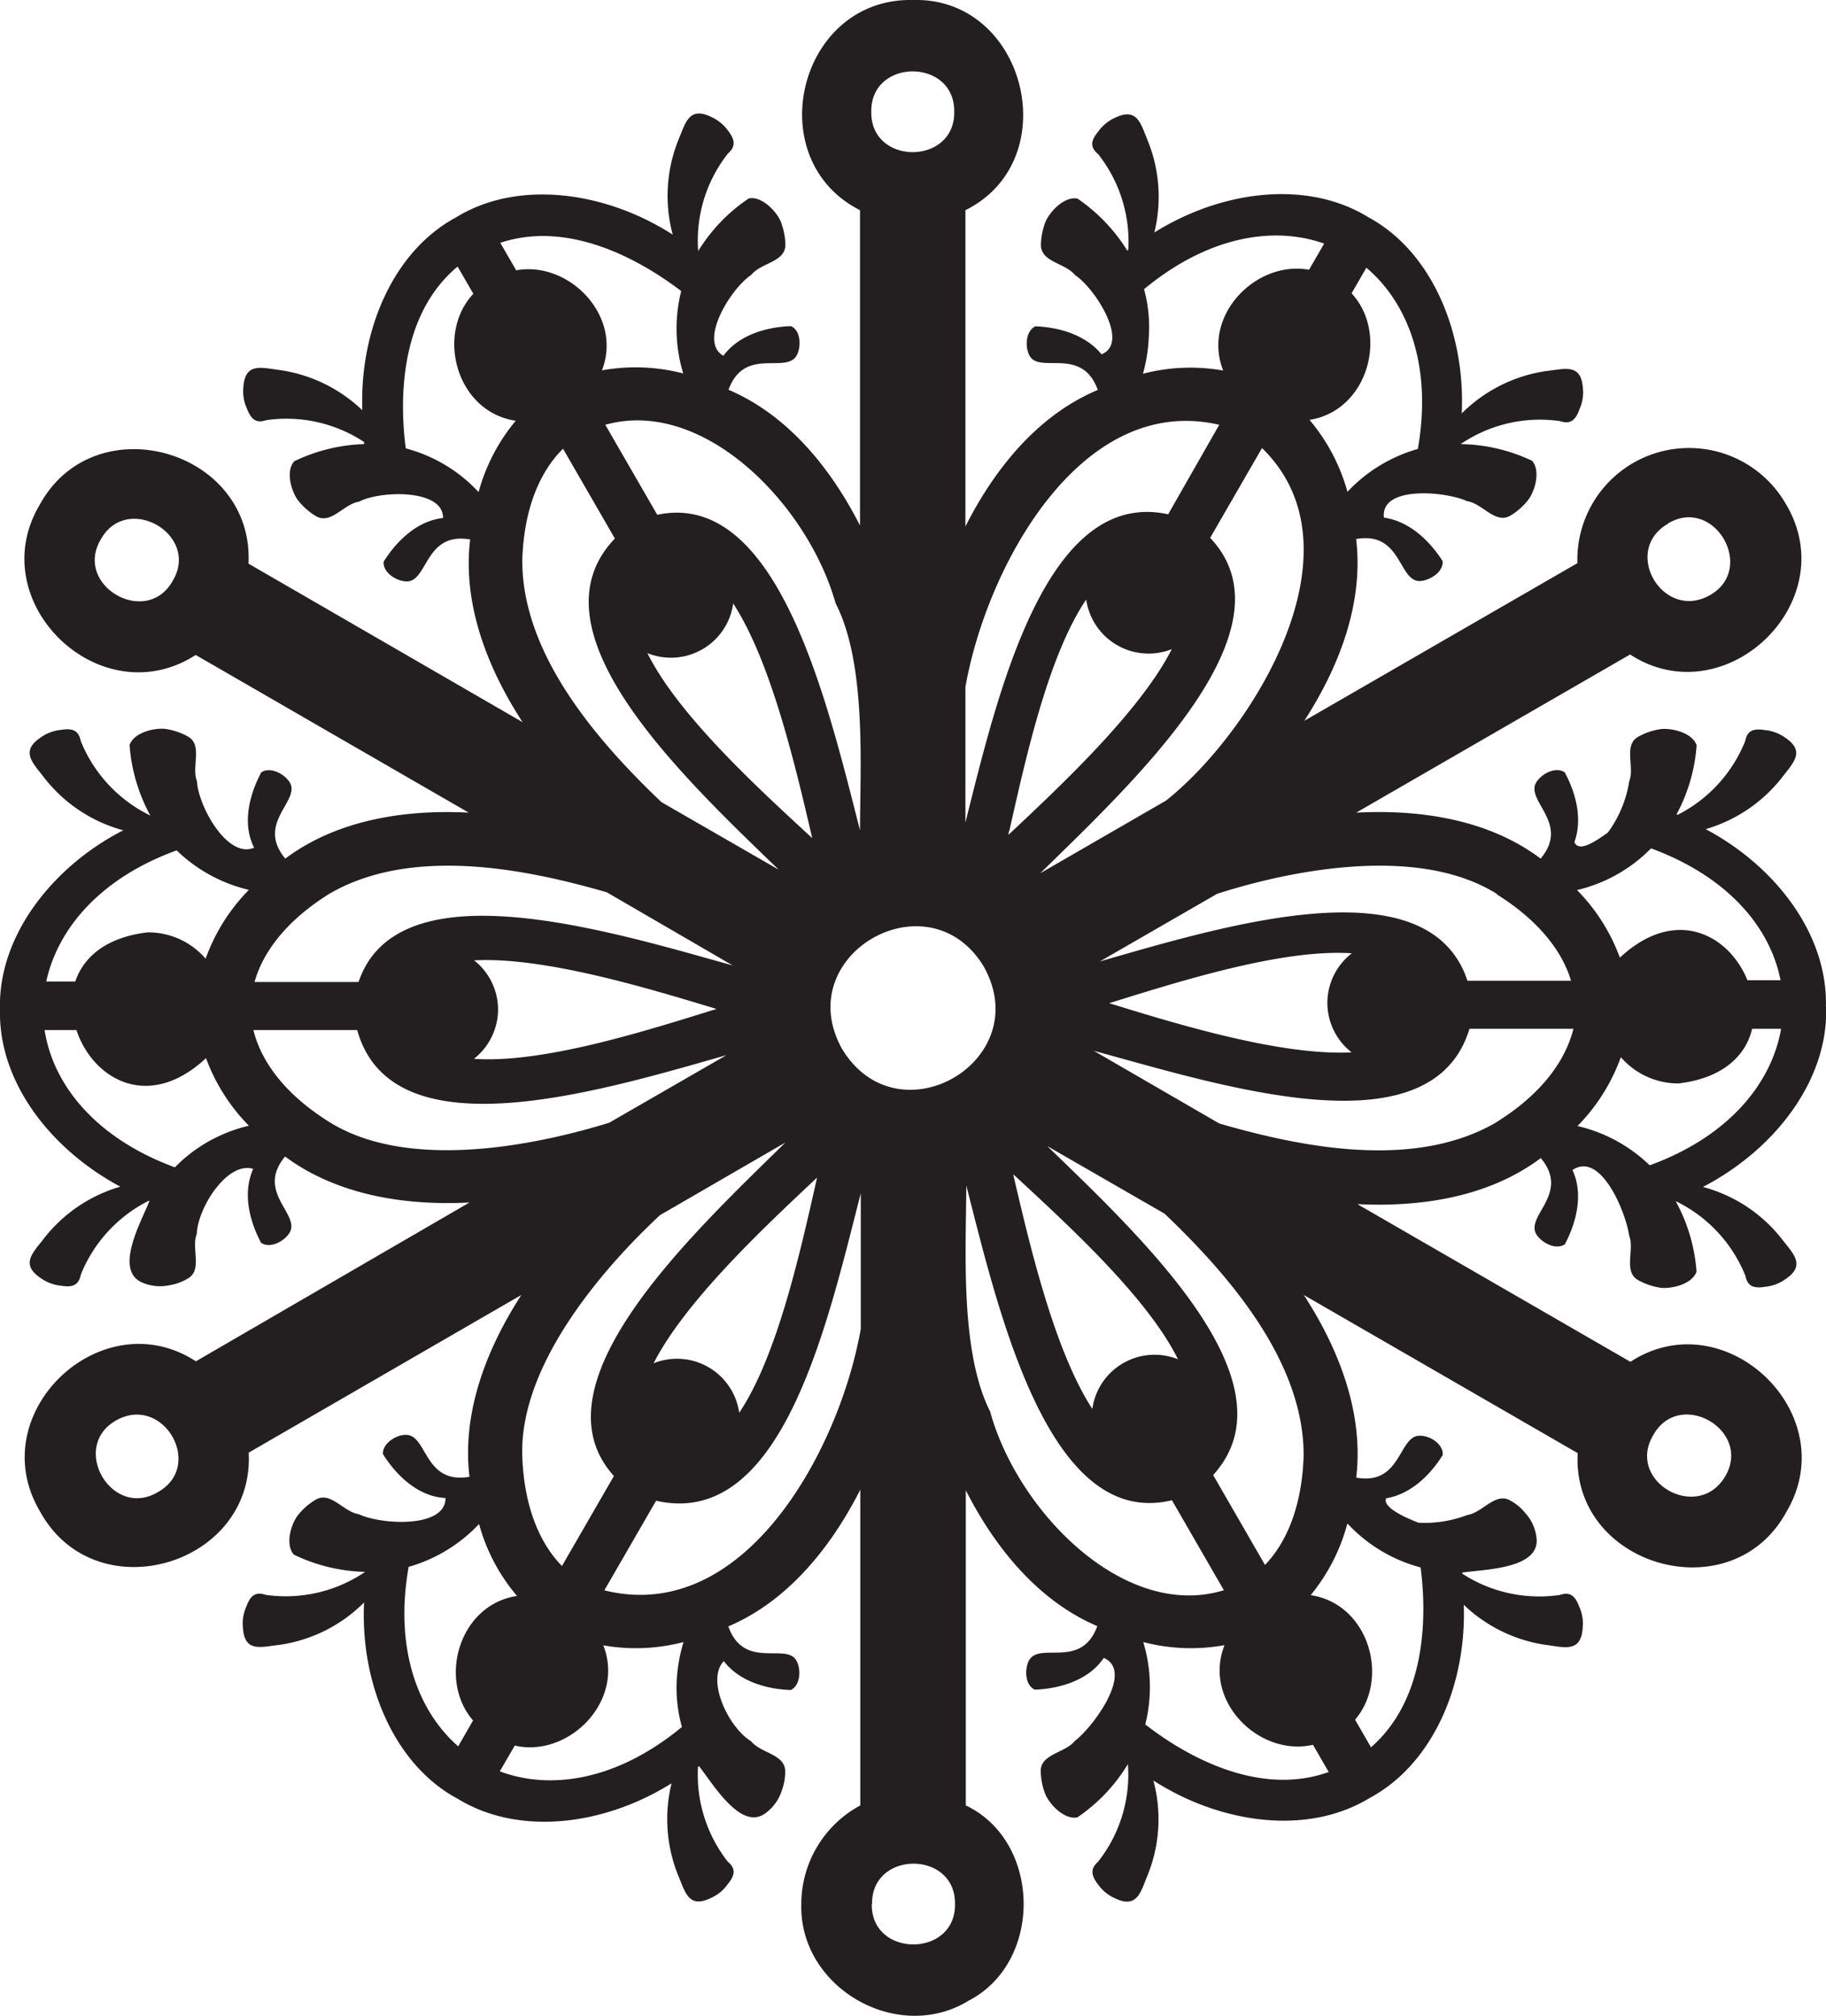 <svg xmlns="http://www.w3.org/2000/svg" viewBox="0 0 189.14 208.8"><defs><style>.cls-1{fill:#231f20;}</style></defs><g id="Layer_2" data-name="Layer 2"><g id="Layer_1-2" data-name="Layer 1"><path class="cls-1" d="M189.13,104.21c.18-7.38-5.15-14.45-12.45-18.33a15.6,15.6,0,0,0,7.92-5.37c1.14-1.5,2.45-2.67.31-4.11a4.33,4.33,0,0,0-2.08-.78c-1.16-.18-1.84,0-2.06,1.14a14.7,14.7,0,0,1-7,7.64l-.11-.05a17.77,17.77,0,0,0,2.08-7.16c-.43-1.24-2.39-1.78-3.65-1.68a6.74,6.74,0,0,0-2.4.8c-1.56.88-.35,3.12-.93,4.61a12.23,12.23,0,0,1-2.21,5.31c-1.4,1-3,2.06-3.47,1,.86-2.4.16-5.07-1-7.23-.93-.63-2.37.12-2.93,1-1.24,1.92,3.54,4.24.43,7.93-5.39-4.05-12.44-5.11-19.1-4.76l28.37-16.38c9.8,6.38,22.23-5.43,16.12-15.61a11.57,11.57,0,0,0-21.58,6.15L135.1,74.66c3.6-5.57,6.17-12.17,5.37-18.83,4.77-.83,4.35,4.45,6.64,4.35,1-.06,2.41-.93,2.32-2.06C148.08,56,146,54,143.35,53.61c-.38-3.37,6.47-2.7,8.62-1.7,1.59.24,2.92,2.41,4.47,1.5a6.69,6.69,0,0,0,1.89-1.68c.72-1,1.23-3,.37-4A17.82,17.82,0,0,0,151.3,46a14.56,14.56,0,0,1,10.3-2.38c1.09.37,1.61-.13,2-1.22a4.25,4.25,0,0,0,.36-2.19c-.18-2.58-1.83-2-3.71-1.79a15.54,15.54,0,0,0-8.84,4.4c.39-8.31-3.06-16.73-9.64-20.3h0l-.1-.06h0c-6.3-3.84-15.09-2.76-22.1,1.62a15.48,15.48,0,0,0-.7-9.55c-.72-1.74-1.07-3.45-3.4-2.32a4.33,4.33,0,0,0-1.71,1.41c-.74.91-.92,1.59,0,2.36a14.62,14.62,0,0,1,3.11,9.91l-.1.07a18.06,18.06,0,0,0-5.16-5.39c-1.29-.25-2.73,1.18-3.28,2.32a6.79,6.79,0,0,0-.51,2.48c0,1.8,2.53,1.86,3.53,3.12,2,1.29,5.73,7,2.75,8.21-1.63-2-4.37-2.81-6.86-2.9-1,.49-1.08,2.11-.62,3,1,2,5.44-1,7.09,3.59C107.48,43,103,48.59,100,54.53V21.77C110.47,16.58,106.27-.35,94.54,0,82.69-.23,78.65,16.49,89.08,21.77V54.43c-3-5.9-7.45-11.43-13.62-14.06,1.67-4.55,6-1.55,7.08-3.59.47-.92.4-2.55-.61-3-2.56.09-5.4.91-7,3.07-2.64-1.49.79-7,2.89-8.38,1-1.26,3.54-1.32,3.53-3.12a7,7,0,0,0-.51-2.48c-.54-1.14-2-2.57-3.28-2.32A17.83,17.83,0,0,0,72.32,26a14.55,14.55,0,0,1,3.09-10.11c.86-.76.69-1.45,0-2.36a4.38,4.38,0,0,0-1.72-1.41c-2.32-1.13-2.67.58-3.4,2.32a15.52,15.52,0,0,0-.61,9.86c-7-4.49-16-5.72-22.4-1.81h0l-.11.06h0c-6.47,3.53-9.93,11.69-9.64,19.94a15.57,15.57,0,0,0-8.61-4.17c-1.87-.24-3.54-.79-3.71,1.79a4.25,4.25,0,0,0,.36,2.19c.42,1.09.92,1.59,2,1.22a14.62,14.62,0,0,1,10.14,2.26V46a17.88,17.88,0,0,0-7.24,1.78c-.87,1-.35,3,.37,4a6.69,6.69,0,0,0,1.89,1.68c1.55.91,2.88-1.26,4.46-1.5,2.2-1.15,8.74-1.34,8.7,1.69-2.67.3-4.79,2.36-6.15,4.52-.09,1.13,1.28,2,2.32,2.05,2.28.12,1.89-5.18,6.64-4.34-.81,6.69,1.8,13.34,5.43,18.92L25.74,58.38C26.32,46.6,9.86,41.89,4.15,52.22c-6.09,10.11,6.22,22,16.12,15.62L48.55,84.17c-6.62-.34-13.62.74-19,4.76-3.1-3.72,1.68-6,.44-7.93-.56-.86-2-1.62-2.93-1-1.23,2.32-2,5.31-.74,7.8-2.75,1.19-5.78-4.29-5.92-6.89-.59-1.5.63-3.74-.93-4.62a6.72,6.72,0,0,0-2.41-.8c-1.25-.1-3.22.44-3.64,1.68a18,18,0,0,0,2.15,7.3,14.68,14.68,0,0,1-7.21-7.73c-.22-1.13-.91-1.33-2.06-1.14a4.33,4.33,0,0,0-2.08.78c-2.14,1.44-.84,2.61.31,4.11A15.49,15.49,0,0,0,12.77,86C5.38,89.78-.19,97,0,104.46H0v.13H0C-.17,112,5.16,119,12.46,122.91a15.51,15.51,0,0,0-7.92,5.38c-1.15,1.49-2.46,2.66-.31,4.1a4.33,4.33,0,0,0,2.08.78c1.15.19,1.83,0,2.06-1.14a14.66,14.66,0,0,1,7-7.64l.11,0c-.85,2.17-3.79,7.3-.63,8.5a4.66,4.66,0,0,0,2.76.22,5.34,5.34,0,0,0,1.84-.68c1.56-.88.34-3.12.93-4.61.09-2.69,3.16-7.58,5.85-6.75-1.12,2.47-.4,5.37.81,7.65.92.64,2.36-.12,2.93-1,1.24-1.92-3.54-4.23-.44-7.93,5.39,4,12.45,5.11,19.1,4.76L20.29,141c-9.79-6.37-22.22,5.43-16.11,15.61,5.76,10.39,22.2,5.52,21.58-6.15L54,134.13c-3.6,5.57-6.17,12.17-5.37,18.83-4.77.83-4.35-4.45-6.64-4.34-1,0-2.41.93-2.32,2,1.41,2.24,3.68,4.41,6.48,4.54,0,3.19-6.76,2.75-9,1.67-1.59-.24-2.91-2.41-4.46-1.49a6.54,6.54,0,0,0-1.89,1.68c-.72,1-1.24,3-.37,4a17.9,17.9,0,0,0,7.39,1.79,14.64,14.64,0,0,1-10.3,2.38c-1.09-.37-1.6.12-2,1.21a4.25,4.25,0,0,0-.36,2.19c.17,2.58,1.83,2,3.71,1.79a15.48,15.48,0,0,0,8.84-4.4c-.4,8.31,3.06,16.74,9.64,20.3h0l.11.06h0c6.3,3.83,15.09,2.76,22.1-1.63a15.56,15.56,0,0,0,.69,9.55c.73,1.74,1.08,3.46,3.4,2.32a4.22,4.22,0,0,0,1.72-1.41c.74-.91.91-1.59,0-2.36A14.61,14.61,0,0,1,72.3,183l.1-.07c1.45,1.82,4.42,6.92,7,4.79A4.62,4.62,0,0,0,81,185.4a5.48,5.48,0,0,0,.33-1.93c0-1.79-2.53-1.86-3.53-3.12-2.34-1.41-4.69-6.34-2.83-8.3,1.62,2.11,4.41,2.9,6.94,3,1-.48,1.08-2.11.61-3-1-2-5.43,1-7.08-3.59,6.2-2.64,10.65-8.22,13.67-14.16V187A11.62,11.62,0,0,0,83,197.22h0c-.23,8.69,10,14.52,17.34,10,7.73-4,7.54-16.49-.3-20.22V154.36c3,5.9,7.45,11.43,13.62,14.07-1.67,4.54-6,1.54-7.09,3.58-.46.92-.39,2.55.62,3,2.63-.1,5.61-1,7.14-3.29,3.19,1.39-1.16,7.23-3,8.6-1,1.26-3.54,1.33-3.53,3.12a6.79,6.79,0,0,0,.51,2.48c.54,1.14,2,2.57,3.28,2.32a17.72,17.72,0,0,0,5.24-5.52,14.55,14.55,0,0,1-3.09,10.11c-.86.77-.69,1.45,0,2.36a4.25,4.25,0,0,0,1.71,1.41c2.33,1.13,2.68-.58,3.4-2.32a15.45,15.45,0,0,0,.62-9.86c7,4.5,16,5.72,22.4,1.81h0l.11-.06h0c6.47-3.54,9.93-11.69,9.64-19.95a15.54,15.54,0,0,0,8.61,4.17c1.87.24,3.54.79,3.71-1.79a4.27,4.27,0,0,0-.36-2.19c-.42-1.09-.92-1.58-2-1.21A14.66,14.66,0,0,1,151.47,163v-.12c2.3-.34,8.21-.37,7.67-3.7a4.56,4.56,0,0,0-1.18-2.5,5,5,0,0,0-1.51-1.25c-1.55-.92-2.88,1.25-4.47,1.49a12.36,12.36,0,0,1-5.05.8c-1.59-.62-3.74-1.64-3.35-2.53,2.55-.43,4.55-2.39,5.86-4.48.09-1.12-1.29-2-2.32-2-2.28-.12-1.89,5.18-6.64,4.34.8-6.69-1.8-13.34-5.43-18.92l28.37,16.38c-.64,11.71,15.89,16.49,21.58,6.15,6.11-10.18-6.32-22-16.12-15.61l-28.28-16.33c6.62.33,13.62-.74,19-4.77,3.1,3.72-1.68,6-.44,7.93.56.86,2,1.62,2.93,1,1.21-2.29,1.94-5.22.79-7.69,2.94-2,5.53,4.39,5.87,6.79.58,1.49-.63,3.73.93,4.61a6.74,6.74,0,0,0,2.4.8c1.26.1,3.23-.44,3.65-1.68a17.88,17.88,0,0,0-2.16-7.3,14.66,14.66,0,0,1,7.22,7.73c.22,1.13.91,1.33,2.06,1.14a4.33,4.33,0,0,0,2.08-.78c2.14-1.44.84-2.61-.31-4.1a15.44,15.44,0,0,0-8.23-5.46c7.41-3.84,12.95-11,12.76-18.5h0a.48.48,0,0,1,0-.12Zm-16.34-50c4.79-2.85,9.17,4.73,4.3,7.45S167.93,57,172.79,54.24ZM17.89,60.16c-2.71,4.87-10.31.48-7.44-4.3C13.14,51,20.76,55.35,17.89,60.16Zm-1.54,94.39c-4.79,2.85-9.17-4.72-4.3-7.44S21.21,151.83,16.35,154.55Zm154.9-5.91c2.72-4.87,10.29-.5,7.44,4.29S168.39,153.42,171.25,148.64Zm-16.2-56c5.11,3.2,7,6.65,7.68,8.94H152c-4-12.11-24.83-5.81-38.07-2l12.14-7C132.45,90.52,146.44,87.2,155.05,92.59ZM63.59,152.88l-5.38,9.32c-1.65-1.67-3.88-5.08-4.11-11.33-.36-10,9.3-20.38,14.25-25l13-7.53C71.65,127.86,55,143.38,63.59,152.88Zm4.12-11.69c3.28-6.42,11.37-14,16.69-19l.23-.22-.12.55c-1.69,7.48-4.05,18-7.94,23.81a6.51,6.51,0,0,0-8.86-5.13ZM75.94,62.5c3.92,6,6.45,16.85,8.12,24l.07.31-.41-.38c-5.64-5.2-13.53-12.49-16.66-18.78a6.51,6.51,0,0,0,8.88-5.1Zm4.72,27.58-12.15-7c-6.29-6-14.5-15.15-14.41-25.15.23-6.42,2.55-9.81,4.22-11.45l5.37,9.3C54.55,65.3,70.65,80.4,80.66,90.08Zm-29.07,14.5a6.5,6.5,0,0,0-2.48-5.11c7.2-.38,17.82,2.83,24.8,4.94l.31.1-.54.16c-7.32,2.28-17.58,5.48-24.59,5A6.52,6.52,0,0,0,51.59,104.58Zm35.63,4.06c-5.42-9.76,9-18,14.7-8.49C107.33,109.91,93,118.21,87.22,108.64Zm50.27-4.79A6.53,6.53,0,0,0,140,109c-7.2.37-17.82-2.84-24.8-5l-.31-.09.54-.17c7.33-2.28,17.58-5.47,24.59-5A6.52,6.52,0,0,0,137.49,103.85Zm-16.12-36.6c-3.28,6.42-11.36,14-16.68,19l-.24.21c0-.18.08-.36.13-.54,1.69-7.49,4-18,7.93-23.82a6.53,6.53,0,0,0,8.86,5.14Zm-8.22,78.69c-3.93-6.05-6.46-16.85-8.13-24l-.07-.31.42.38c5.63,5.21,13.53,12.49,16.65,18.78a6.51,6.51,0,0,0-8.87,5.11Zm-5.4-55.49c9.8-9.59,26.61-25.26,17.6-34.74l5.37-9.3C141.6,57,129.52,76,120.78,82.92Zm.73,28.26,12.15,7c6.28,6,14.5,15.16,14.4,25.15-.22,6.14-2.34,9.51-4,11.23l-5.37-9.31C134.34,143.25,118.41,128.32,108.48,118.71ZM140,30.38l1.53-2.65c4.43,3.74,6.82,10.38,5.33,18.77a16,16,0,0,0-7.29,4.44,19.56,19.56,0,0,0-3.93-7.45C141.72,42.54,143.87,34.56,140,30.38Zm-21.48-.44c6.51-5.39,13.29-6.6,18.64-4.71l-1.57,2.71c-5.5-1-11.13,4.76-8.89,10.44a19.49,19.49,0,0,0-8.31.33A16.84,16.84,0,0,0,119,34.8,14.89,14.89,0,0,0,118.5,29.94ZM100,71.16c2.18-12.42,11.92-30.5,26.29-27.16L121,53.27C108.34,50.5,103.36,71.78,100,85.19ZM98.84,11.58c.09,5.56-8.68,5.58-8.59,0C90.16,6,98.92,6,98.84,11.58ZM86.55,62.48c3.23,6.26,2.54,17,2.53,23.52-3.37-13.18-8.49-35.34-21-32.68L62.7,44C72.84,41.14,83.67,52.23,86.55,62.48Zm-37-11.54a15.84,15.84,0,0,0-7.52-4.5c-.59-4.5-.85-13.65,5.37-18.83l1.63,2.82c-3.93,4.19-1.76,12.24,4.39,13.15A19.53,19.53,0,0,0,49.58,50.94ZM53.47,28l-1.65-2.85c7.57-2.52,15.27,2.35,18.74,5a15.93,15.93,0,0,0,.21,8.53,19.66,19.66,0,0,0-8.42-.32C64.54,32.73,58.94,27,53.47,28ZM34.09,92.59c8.57-5,20.43-2.58,28.76-.17L75.9,100c-13.06-3.65-34.7-10.28-38.76,1.71H26.37C27,99.39,28.9,95.84,34.09,92.59Zm-16,28.31c-8.13-3-12.58-8.48-13.47-14.21H7.92c1.6,4.9,7.32,8.58,13.42,2.91a19.58,19.58,0,0,0,4.44,7A15.72,15.72,0,0,0,18.12,120.9ZM21.3,99.3a7.85,7.85,0,0,0-6-2.73c-4.34.51-6.66,2.59-7.5,5.09H4.79C6,96.11,10.48,90.91,18.3,88.08a16,16,0,0,0,7.48,4.09A19.56,19.56,0,0,0,21.3,99.3Zm12.79,16.9c-5.55-3.47-7.3-7.26-7.84-9.51H37c3.57,12.86,24.8,6.44,38.24,2.6l-12.14,7C56.69,118.27,42.7,121.6,34.09,116.2ZM49,178.2l-1.54,2.68c-4.3-3.76-6.6-10.33-5.13-18.59a16,16,0,0,0,7.29-4.44,19.42,19.42,0,0,0,3.93,7.45C47.51,166.23,45.35,174,49,178.2Zm21.66.65c-6.61,5.48-13.5,6.64-18.89,4.62l1.55-2.67c5.58,1.29,11.45-4.61,9.17-10.38a19.51,19.51,0,0,0,8.31-.34A16.93,16.93,0,0,0,70.1,174,14.88,14.88,0,0,0,70.63,178.85Zm18.5-41.21c-2.2,12.5-12,30.71-26.56,27.08l5.36-9.28c13.09,3,17.76-18.47,21.2-31.84Zm1.17,59.58c-.09-5.57,8.67-5.59,8.59,0C99,202.79,90.22,202.79,90.3,197.22Zm12.29-50.9c-3.24-6.27-2.54-17-2.53-23.53,3.4,13.29,8.57,35.69,21.3,32.6l5.38,9.32C116.51,167.86,105.5,156.66,102.59,146.32Zm37,11.53a15.87,15.87,0,0,0,7.53,4.5c.58,4.45.83,13.42-5.14,18.63l-1.65-2.86c3.64-4.25,1.43-12-4.6-12.9A19.52,19.52,0,0,0,139.55,157.85ZM136,180.72l1.63,2.82c-7.66,2.75-15.52-2.21-19-4.93a16,16,0,0,0-.21-8.53,19.5,19.5,0,0,0,8.42.32C124.55,176.16,130.41,182,136,180.72Zm19.07-64.52c-8.56,5.06-20.44,2.58-28.77.17l-13-7.53c13.19,3.58,35,10.65,38.91-2.28h10.77C162.42,108.79,160.72,112.65,155.05,116.2Zm16-28.31c7.86,2.91,12.28,8.11,13.36,13.64H181c-1.84-4.6-7.36-7.79-13.21-2.34a19.55,19.55,0,0,0-4.44-7A15.82,15.82,0,0,0,171,87.89Zm-.18,32.82a15.92,15.92,0,0,0-7.49-4.08,19.69,19.69,0,0,0,4.49-7.13,7.88,7.88,0,0,0,5.95,2.72c4.66-.54,7-2.91,7.65-5.66h3C183.48,112.33,178.92,117.79,170.84,120.71Z"/></g></g></svg>